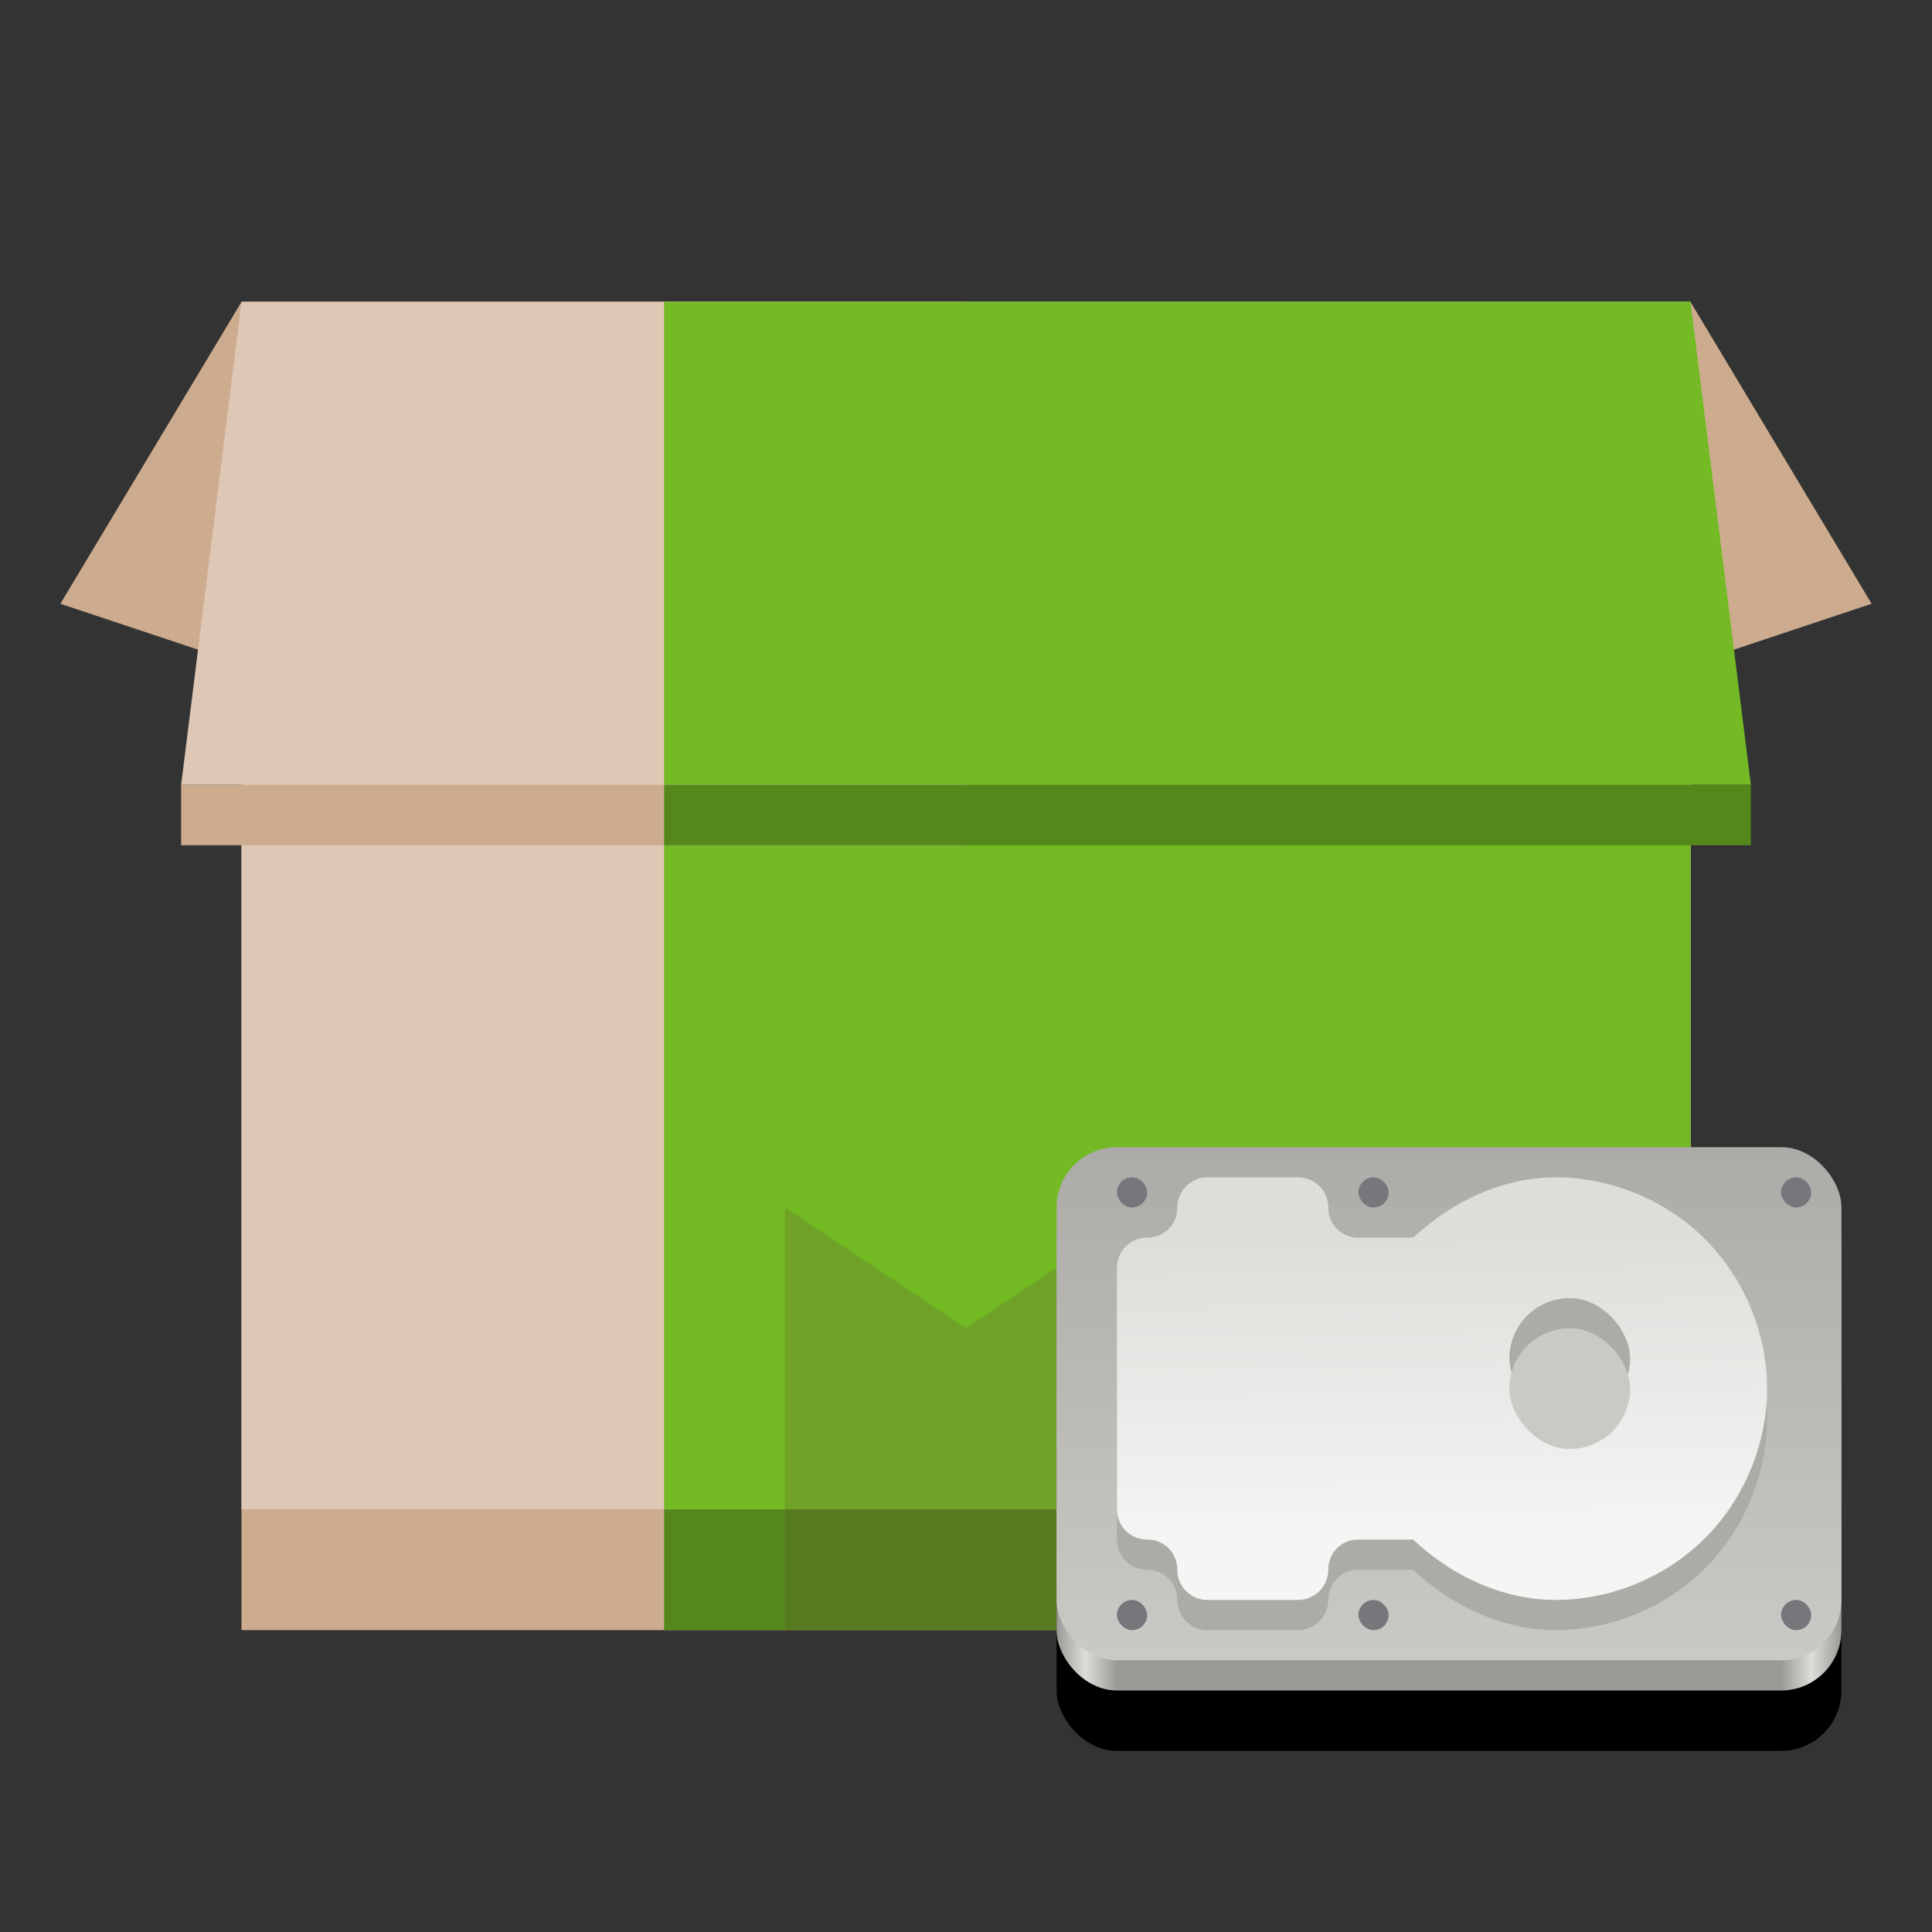<?xml version="1.0" encoding="UTF-8"?>
<svg version="1.1" viewBox="0 0 128 128" xmlns="http://www.w3.org/2000/svg">
<rect x="0" y="0" width="128" height="128" fill="#333333" stroke="none"/>
<defs>
<linearGradient id="c" x1="10" x2="10" y1="3" y2="37" gradientTransform="matrix(.5 0 0 .5 -6.25e-8 5.5)" gradientUnits="userSpaceOnUse">
<stop stop-color="#acaba8" offset="0"/>
<stop stop-color="#cac9c6" offset="1"/>
</linearGradient>
<linearGradient id="b" x1="3" x2="29" y1="17" y2="17" gradientUnits="userSpaceOnUse">
<stop stop-color="#9a9996" offset="0"/>
<stop stop-color="#deddda" offset=".037"/>
<stop stop-color="#9a9996" offset=".077"/>
<stop stop-color="#9a9996" offset=".923"/>
<stop stop-color="#deddda" offset=".962"/>
<stop stop-color="#9a9996" offset="1"/>
</linearGradient>
<linearGradient id="a" x1="13.17" x2="13" y1="21" y2="11" gradientUnits="userSpaceOnUse">
<stop stop-color="#f6f5f4" offset="0"/>
<stop stop-color="#deddda" offset="1"/>
</linearGradient>
</defs>
<g transform="matrix(2,0,0,2,0,32)">
<path d="m8-6-6 10 6 2z" fill="#cdab8f"/>
<path d="m56-6 6 10-6 2z" fill="#cdab8f"/>
<rect x="8" y="-6" width="48" height="44" ry="0" fill="#cdab8f"/>
<rect x="8" y="-6" width="48" height="40" ry="0" fill="#dec7b4"/>
<rect x="22" y="-6" width="34" height="40" fill="#73ba25"/>
<rect x="22" y="34" width="34" height="4" fill="#54881b"/>
<path d="m26 24v14h12v-14l-6 4z" fill="#63452c" opacity=".2"/>
<path d="m8-6-2 16h26v-16z" fill="#dec7b4"/>
<path d="m22 10h36l-2-16h-34z" fill="#73ba25"/>
<rect x="6" y="10" width="26" height="2" fill="#cdab8f"/>
<rect x="22" y="10" width="36" height="2" fill="#54881b"/>
</g>
<g transform="matrix(2,0,0,2,64,62)">
<rect x="3" y="10" width="26" height="17" ry="2"/>
<rect x="3" y="8" width="26" height="17" ry="2" fill="url(#b)"/>
<rect x="3" y="7" width="26" height="17" ry="2" fill="url(#c)"/>
<rect x="27" y="22" width="1" height="1" ry=".5" fill="#77767b"/>
<rect x="27" y="8" width="1" height="1" ry=".5" fill="#77767b"/>
<rect x="13" y="8" width="1" height="1" ry=".5" fill="#77767b"/>
<rect x="5" y="8" width="1" height="1" ry=".5" fill="#77767b"/>
<rect x="5" y="22" width="1" height="1" ry=".5" fill="#77767b"/>
<rect x="13" y="22" width="1" height="1" ry=".5" fill="#77767b"/>
<path d="m8 9a1 1 0 0 0 -1 1c0 0.564-0.436 1-1 1a1 1 0 0 0 -1 1v8a1 1 0 0 0 1 1c0.564 0 1 0.436 1 1a1 1 0 0 0 1 1h3a1 1 0 0 0 1 -1c0-0.563 0.435-0.999 0.998-1 0.011 3.46e-4 0.022 0.001 0.031 2e-3a1 1 0 0 0 0.141 -2e-3h1.641c1.286 1.203 2.962 1.999 4.725 2 1.833 0 3.653-0.755 4.949-2.051s2.051-3.117 2.051-4.949-0.755-3.653-2.051-4.949c-1.296-1.296-3.117-2.051-4.949-2.051a1 1 0 0 0 -2e-3 0c-1.76 0.003-3.433 0.799-4.717 2h-1.816c-0.564 0-1-0.436-1-1a1 1 0 0 0 -1 -1z" fill="#acaba8"/>
<path transform="translate(0,-1)" d="m8 9a1 1 0 0 0 -1 1c0 0.564-0.436 1-1 1a1 1 0 0 0 -1 1v8a1 1 0 0 0 1 1c0.564 0 1 0.436 1 1a1 1 0 0 0 1 1h3a1 1 0 0 0 1 -1c0-0.563 0.435-0.999 0.998-1 0.011 3.46e-4 0.022 0.001 0.031 2e-3a1 1 0 0 0 0.141 -2e-3h1.641c1.286 1.203 2.962 1.999 4.725 2 1.833 0 3.653-0.755 4.949-2.051s2.051-3.117 2.051-4.949-0.755-3.653-2.051-4.949c-1.296-1.296-3.117-2.051-4.949-2.051a1 1 0 0 0 -2e-3 0c-1.76 0.003-3.433 0.799-4.717 2h-1.816c-0.564 0-1-0.436-1-1a1 1 0 0 0 -1 -1z" fill="url(#a)"/>
<rect x="18" y="12" width="4" height="4" ry="2" fill="#adaba7" fill-opacity=".996"/>
<rect x="18" y="13" width="4" height="4" ry="2" fill="#cac9c6" fill-opacity=".996"/>
</g>
</svg>
